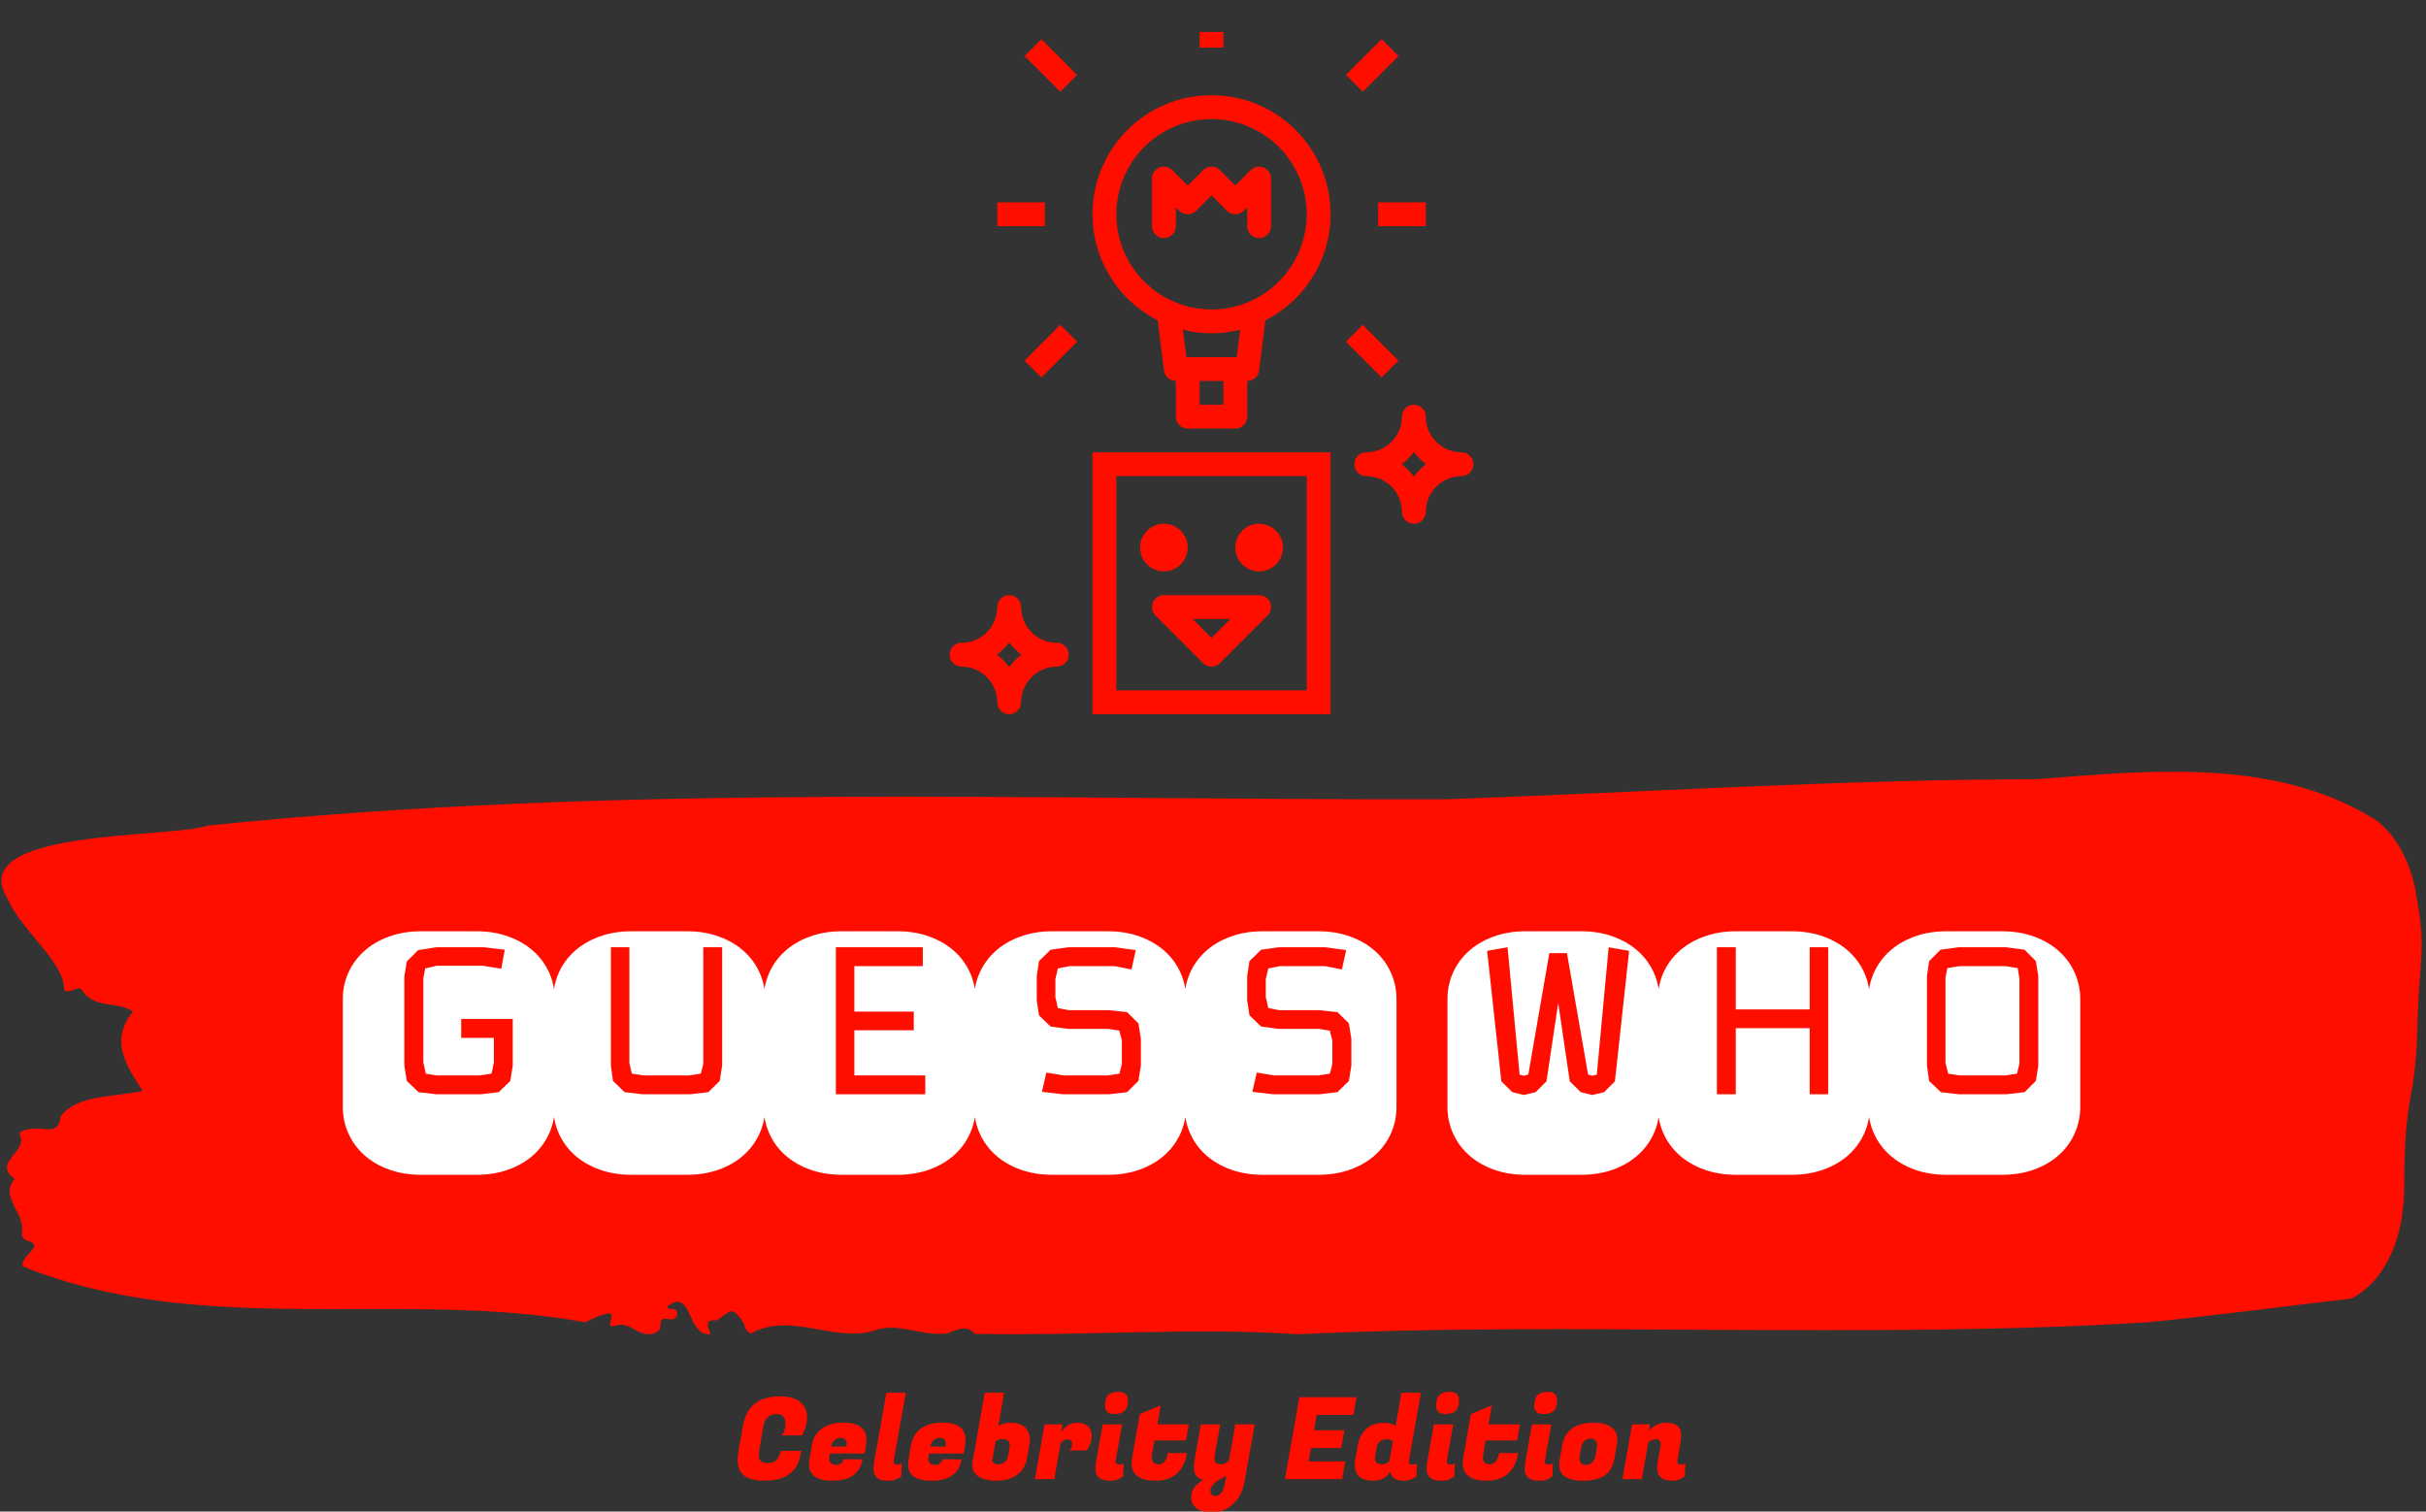 <svg xmlns="http://www.w3.org/2000/svg" version="1.1" xmlns:xlink="http://www.w3.org/1999/xlink" xmlns:svgjs="http://svgjs.dev/svgjs" width="1000" height="623" viewBox="0 0 1000 623"><rect x="0" y="0" width="1000" height="623" fill="#333333" stroke="none"/><g transform="matrix(1,0,0,1,-0.606,0.151)"><svg viewBox="0 0 396 247" data-background-color="#ffffff" preserveAspectRatio="xMidYMid meet" height="623" width="1000" xmlns="http://www.w3.org/2000/svg" xmlns:xlink="http://www.w3.org/1999/xlink"><g id="tight-bounds" transform="matrix(1,0,0,1,0.24,5.159)"><svg viewBox="0 0 395.52 241.901" height="241.901" width="395.52"><g><svg viewBox="0 0 395.52 241.901" height="241.901" width="395.52"><g transform="matrix(1,0,0,1,0,120.889)"><svg viewBox="0 0 395.52 121.012" height="121.012" width="395.52"><g id="textblocktransform"><svg viewBox="0 0 395.52 121.012" height="121.012" width="395.52" id="textblock"><g><svg viewBox="0 0 395.52 91.938" height="91.938" width="395.52"><path d="M394.594 19.719C392.735 10.176 387.435 7.523 387.435 7.523 371.165-2.307 350.86-0.188 332.619 1.224 300.414 1.282 268.339 3.381 236.208 4.507 168.767 4.679 100.749 1.854 33.643 8.821 27.339 10.958-6.54 9.241 1.121 20.941 3.129 25.808 10.456 31.209 10.232 35.675 11.236 36.458 12.631 34.664 13.226 35.79 15.309 38.824 18.711 37.393 21.501 39.187 17.614 43.978 20.403 47.967 23.062 52.147 18.377 53.235 12.371 52.719 9.675 56.327 9.396 58.941 7.89 58.445 6.235 58.331 5.026 58.254 2.59 58.541 2.999 59.361 4.394 62.167-1.594 63.789 2.162 66.538-0.422 69.515 3.948 72.092 3.353 75.318 3.278 75.966 3.687 76.52 4.338 76.673 7.22 77.493 3.018 79.097 3.464 80.833 33.029 92.705 65.104 84.498 95.394 89.957 103.259 86.139 97.346 91.312 100.489 90.51 102.943 89.575 104.728 93.45 107.499 91.255 107.927 90.625 107.276 89.136 108.8 89.422 109.6 89.575 110.307 89.537 110.418 88.659 110.586 87.342 109.117 88.163 108.726 87.476 112.947 84.002 111.906 92.266 115.866 91.923 115.68 90.911 114.528 89.461 116.889 89.651 119.232 88.201 119.306 86.998 121.389 90.262 121.463 90.968 121.835 91.465 122.43 91.808 128.938 88.258 135.409 93.068 142.233 91.465 146.417 89.709 150.433 92.419 154.672 91.751 156.16 91.216 157.666 90.262 159.098 91.865 176.632 92.209 195.319 90.777 211.943 91.923 256.364 89.785 303.836 92.801 350.674 89.976 361.719 88.888 373.192 87.342 383.958 86.101 383.958 86.101 392.679 82.704 392.679 67.435S394.538 54.074 394.817 41.916C395.096 29.758 396.398 29.262 394.538 19.719Z" opacity="1" fill="#ff0e00" data-fill-palette-color="tertiary"></path><g transform="matrix(1,0,0,1,55.768,26.069)"><svg width="283.983" viewBox="-0.1 -33.45 238.63 33.45" height="39.801" data-palette-color="#ffffff"><path d="M11.21-28.34L12.79-28.71 19.14-28.71 21.66-28.3 22.14-30.91 19.31-31.25 12.74-31.25 10.25-30.86 8.69-29.3 8.35-27.25 8.35-14.99 8.69-12.89 10.3-11.35 12.74-11.06 18.85-11.06 21.31-11.35 22.9-12.89 23.24-14.99 23.24-21.41 16.16-21.41 16.16-18.8 20.65-18.8 20.65-15.36Q20.53-14.97 20.48-14.62 20.43-14.28 20.31-13.89L20.31-13.89 18.7-13.65 12.79-13.65 11.3-13.89 10.96-15.45 10.96-27 11.21-28.34ZM10.69-33.45L18.21-33.45Q20.68-33.45 22.68-32.71 24.68-31.98 26.09-30.71 27.49-29.44 28.25-27.75 29-26.05 29-24.15L29-24.15 29-9.3Q29-7.4 28.25-5.7 27.49-4 26.09-2.73 24.68-1.46 22.68-0.73 20.68 0 18.21 0L18.21 0 10.69 0Q8.23 0 6.23-0.73 4.22-1.46 2.82-2.73 1.42-4 0.66-5.7-0.1-7.4-0.1-9.3L-0.1-9.3-0.1-24.15Q-0.1-26.05 0.66-27.75 1.42-29.44 2.82-30.71 4.22-31.98 6.23-32.71 8.23-33.45 10.69-33.45L10.69-33.45ZM39.6-33.45L47.12-33.45Q49.58-33.45 51.58-32.71 53.59-31.98 54.99-30.71 56.39-29.44 57.15-27.75 57.91-26.05 57.91-24.15L57.91-24.15 57.91-9.3Q57.91-7.4 57.15-5.7 56.39-4 54.99-2.73 53.59-1.46 51.58-0.73 49.58 0 47.12 0L47.12 0 39.6 0Q37.13 0 35.13-0.73 33.13-1.46 31.72-2.73 30.32-4 29.56-5.7 28.81-7.4 28.81-9.3L28.81-9.3 28.81-24.15Q28.81-26.05 29.56-27.75 30.32-29.44 31.72-30.71 33.13-31.98 35.13-32.71 37.13-33.45 39.6-33.45L39.6-33.45ZM52-14.99L52-31.25 49.41-31.25 49.41-15.26Q49.36-14.94 49.25-14.58 49.14-14.21 49.05-13.89L49.05-13.89 47.46-13.65 41.21-13.65 39.6-13.89 39.26-15.36 39.26-31.25 36.72-31.25 36.72-14.99 37.01-12.89 38.6-11.35 41.06-11.06 47.6-11.06 50.1-11.35 51.66-12.89 52-14.99ZM79.9-11.06L79.9-13.65 70.16-13.65 70.16-19.85 78.32-19.85 78.32-22.41 70.16-22.41 70.16-28.66 79.56-28.66 79.56-31.25 67.62-31.25 67.62-11.06 79.9-11.06ZM68.5-33.45L76.02-33.45Q78.49-33.45 80.49-32.71 82.49-31.98 83.89-30.71 85.3-29.44 86.05-27.75 86.81-26.05 86.81-24.15L86.81-24.15 86.81-9.3Q86.81-7.4 86.05-5.7 85.3-4 83.89-2.73 82.49-1.46 80.49-0.73 78.49 0 76.02 0L76.02 0 68.5 0Q66.04 0 64.03-0.73 62.03-1.46 60.63-2.73 59.22-4 58.47-5.7 57.71-7.4 57.71-9.3L57.71-9.3 57.71-24.15Q57.71-26.05 58.47-27.75 59.22-29.44 60.63-30.71 62.03-31.98 64.03-32.71 66.04-33.45 68.5-33.45L68.5-33.45ZM97.4-33.45L104.92-33.45Q107.39-33.45 109.39-32.71 111.39-31.98 112.8-30.71 114.2-29.44 114.96-27.75 115.72-26.05 115.72-24.15L115.72-24.15 115.72-9.3Q115.72-7.4 114.96-5.7 114.2-4 112.8-2.73 111.39-1.46 109.39-0.73 107.39 0 104.92 0L104.92 0 97.4 0Q94.94 0 92.94-0.73 90.93-1.46 89.53-2.73 88.13-4 87.37-5.7 86.61-7.4 86.61-9.3L86.61-9.3 86.61-24.15Q86.61-26.05 87.37-27.75 88.13-29.44 89.53-30.71 90.93-31.98 92.94-32.71 94.94-33.45 97.4-33.45L97.4-33.45ZM109.51-14.99L109.51-18.7 109.17-20.8 107.61-22.34 105.07-22.61 99.6-22.61 98.11-22.9Q97.99-23.32 97.94-23.65 97.89-23.97 97.77-24.34L97.77-24.34 97.77-26.9 98.11-28.34 99.72-28.66 105.93-28.66 108.22-28.2 108.81-30.86 105.97-31.25 99.55-31.25 97.11-30.91 95.52-29.35 95.21-27.29 95.21-23.95 95.52-21.9 97.11-20.36 99.55-20.04 105.07-20.04 106.56-19.8Q106.63-19.43 106.73-19.12 106.83-18.8 106.9-18.46L106.9-18.46 106.9-15.26Q106.85-14.94 106.74-14.58 106.63-14.21 106.56-13.89L106.56-13.89 104.97-13.65 98.92-13.65 96.53-14.04 95.92-11.4 98.77-11.06 105.12-11.06 107.61-11.35 109.17-12.89 109.51-14.99ZM126.31-33.45L133.83-33.45Q136.29-33.45 138.3-32.71 140.3-31.98 141.7-30.71 143.11-29.44 143.86-27.75 144.62-26.05 144.62-24.15L144.62-24.15 144.62-9.3Q144.62-7.4 143.86-5.7 143.11-4 141.7-2.73 140.3-1.46 138.3-0.73 136.29 0 133.83 0L133.83 0 126.31 0Q123.84 0 121.84-0.73 119.84-1.46 118.43-2.73 117.03-4 116.27-5.7 115.52-7.4 115.52-9.3L115.52-9.3 115.52-24.15Q115.52-26.05 116.27-27.75 117.03-29.44 118.43-30.71 119.84-31.98 121.84-32.71 123.84-33.45 126.31-33.45L126.31-33.45ZM138.42-14.99L138.42-18.7 138.08-20.8 136.51-22.34 133.97-22.61 128.51-22.61 127.02-22.9Q126.89-23.32 126.85-23.65 126.8-23.97 126.67-24.34L126.67-24.34 126.67-26.9 127.02-28.34 128.63-28.66 134.83-28.66 137.12-28.2 137.71-30.86 134.88-31.25 128.46-31.25 126.02-30.91 124.43-29.35 124.11-27.29 124.11-23.95 124.43-21.9 126.02-20.36 128.46-20.04 133.97-20.04 135.46-19.8Q135.54-19.43 135.63-19.12 135.73-18.8 135.81-18.46L135.81-18.46 135.81-15.26Q135.76-14.94 135.65-14.58 135.54-14.21 135.46-13.89L135.46-13.89 133.88-13.65 127.82-13.65 125.43-14.04 124.82-11.4 127.68-11.06 134.02-11.06 136.51-11.35 138.08-12.89 138.42-14.99ZM170.93-13.79L168.03-30.44 165.61-30.44 162.73-13.79 162.17-13.6 161.53-13.75 159.87-31.25 157.07-30.76 159.02-12.84 160.53-11.35 162.12-10.96 163.73-11.35 165.22-12.84 166.83-23.61 168.42-12.84 169.93-11.35 171.52-10.96 173.13-11.35 174.62-12.84 176.57-30.76 173.76-31.25 172.13-13.75 171.47-13.6 170.93-13.79ZM169.93 0L162.41 0Q159.95 0 157.94-0.73 155.94-1.46 154.54-2.73 153.13-4 152.38-5.7 151.62-7.4 151.62-9.3L151.62-9.3 151.62-24.15Q151.62-26.05 152.38-27.75 153.13-29.44 154.54-30.71 155.94-31.98 157.94-32.71 159.95-33.45 162.41-33.45L162.41-33.45 169.93-33.45Q172.4-33.45 174.4-32.71 176.4-31.98 177.8-30.71 179.21-29.44 179.97-27.75 180.72-26.05 180.72-24.15L180.72-24.15 180.72-9.3Q180.72-7.4 179.97-5.7 179.21-4 177.8-2.73 176.4-1.46 174.4-0.73 172.4 0 169.93 0L169.93 0ZM203.91-11.06L203.91-31.25 201.37-31.25 201.37-22.71 191.22-22.71 191.22-31.25 188.63-31.25 188.63-11.06 191.22-11.06 191.22-20.14 201.37-20.14 201.37-11.06 203.91-11.06ZM191.32-33.45L198.84-33.45Q201.3-33.45 203.3-32.71 205.3-31.98 206.71-30.71 208.11-29.44 208.87-27.75 209.63-26.05 209.63-24.15L209.63-24.15 209.63-9.3Q209.63-7.4 208.87-5.7 208.11-4 206.71-2.73 205.3-1.46 203.3-0.73 201.3 0 198.84 0L198.84 0 191.32 0Q188.85 0 186.85-0.73 184.85-1.46 183.44-2.73 182.04-4 181.28-5.7 180.52-7.4 180.52-9.3L180.52-9.3 180.52-24.15Q180.52-26.05 181.28-27.75 182.04-29.44 183.44-30.71 184.85-31.98 186.85-32.71 188.85-33.45 191.32-33.45L191.32-33.45ZM220.22-33.45L227.74-33.45Q230.2-33.45 232.21-32.71 234.21-31.98 235.61-30.71 237.02-29.44 237.77-27.75 238.53-26.05 238.53-24.15L238.53-24.15 238.53-9.3Q238.53-7.4 237.77-5.7 237.02-4 235.61-2.73 234.21-1.46 232.21-0.73 230.2 0 227.74 0L227.74 0 220.22 0Q217.75 0 215.75-0.73 213.75-1.46 212.35-2.73 210.94-4 210.19-5.7 209.43-7.4 209.43-9.3L209.43-9.3 209.43-24.15Q209.43-26.05 210.19-27.75 210.94-29.44 212.35-30.71 213.75-31.98 215.75-32.71 217.75-33.45 220.22-33.45L220.22-33.45ZM232.77-14.99L232.77-27.29 232.43-29.35 230.89-30.91 228.37-31.25 221.83-31.25 219.34-30.91 217.78-29.35 217.48-27.29 217.48-14.99 217.78-12.89 219.39-11.35 221.83-11.06 228.37-11.06 230.89-11.35 232.43-12.89 232.77-14.99ZM230.18-15.26L229.84-13.89 228.23-13.65 221.98-13.65 220.39-13.89 220.02-15.36 220.02-27.05 220.27-28.39 221.98-28.66 228.23-28.66 229.94-28.39 230.18-26.95 230.18-15.26Z" opacity="1" transform="matrix(1,0,0,1,0,0)" fill="#ffffff" class="wordmark-text-0" data-fill-palette-color="quaternary" id="text-0"></path></svg></g></svg></g><g transform="matrix(1,0,0,1,120.314,101.334)"><svg viewBox="0 0 154.892 19.678" height="19.678" width="154.892"><g transform="matrix(1,0,0,1,0,0)"><svg width="154.892" viewBox="1.8 -38.35 416.36 52.9" height="19.678" data-palette-color="#ff0e00"><path d="M13.6 0.7L13.6 0.7Q6.45 0.7 3.7-2.4L3.7-2.4Q1.8-4.6 1.8-8.55L1.8-8.55Q1.8-10.25 2.15-12.2L2.15-12.2 4.2-23.7Q6.45-36.35 20.45-36.35L20.45-36.35Q26.25-36.35 29.25-33.88 32.25-31.4 32.25-27.1L32.25-27.1Q32.25-25.1 31.68-23.13 31.1-21.15 30.55-20.2L30.55-20.2 30-19.2 21.15-19.2Q22.8-21.1 22.8-24.6L22.8-24.6Q22.8-26.45 21.85-27.53 20.9-28.6 19.05-28.6L19.05-28.6Q14-28.6 13.05-23L13.05-23 11.3-12.9Q11.05-11.6 11.05-10.35L11.05-10.35Q11.05-7.05 15-7.05L15-7.05Q19.75-7.05 20.7-12.4L20.7-12.4 29.7-12.4 29.45-10.95Q27.45 0.7 13.6 0.7ZM43.55 0.7L43.55 0.7Q33.15 0.7 33.15-6.5L33.15-6.5Q33.15-7.5 33.35-8.65L33.35-8.65 34.4-14.85Q35.25-19.65 38.82-22.23 42.4-24.8 48.3-24.8L48.3-24.8Q58.35-24.8 58.35-17.2L58.35-17.2Q58.35-16.1 58.15-14.8L58.15-14.8 57.55-11.25 42.3-11.25 42.1-10.1Q42-9.5 42-9L42-9Q42-6.25 45.25-6.25L45.25-6.25Q46.45-6.25 47.3-7 48.15-7.75 48.3-8.75L48.3-8.75 56.6-8.65Q54.95 0.7 43.55 0.7ZM42.8-14.3L49.55-14.3Q49.75-15.15 49.75-15.88 49.75-16.6 49.1-17.35 48.45-18.1 47.02-18.1 45.6-18.1 44.42-17.15 43.25-16.2 42.8-14.3L42.8-14.3ZM70.35-7.7L70.35-7.7Q70.35-6.4 71.67-6.4 73-6.4 73.9-6.9L73.9-6.9 73.65-1.25Q71.25 0.7 68.25 0.7L68.25 0.7Q63.7 0.7 62.35-1.4L62.35-1.4Q61.5-2.75 61.5-4.35 61.5-5.95 61.7-7.15L61.7-7.15 67.15-37.95 75.65-37.95 70.4-8.3Q70.35-8 70.35-7.7ZM87.09 0.7L87.09 0.7Q76.69 0.7 76.69-6.5L76.69-6.5Q76.69-7.5 76.89-8.65L76.89-8.65 77.94-14.85Q78.79-19.65 82.37-22.23 85.94-24.8 91.84-24.8L91.84-24.8Q101.89-24.8 101.89-17.2L101.89-17.2Q101.89-16.1 101.69-14.8L101.69-14.8 101.09-11.25 85.84-11.25 85.64-10.1Q85.54-9.5 85.54-9L85.54-9Q85.54-6.25 88.79-6.25L88.79-6.25Q89.99-6.25 90.84-7 91.69-7.75 91.84-8.75L91.84-8.75 100.14-8.65Q98.49 0.7 87.09 0.7ZM86.34-14.3L93.09-14.3Q93.29-15.15 93.29-15.88 93.29-16.6 92.64-17.35 91.99-18.1 90.57-18.1 89.14-18.1 87.97-17.15 86.79-16.2 86.34-14.3L86.34-14.3ZM121.74-24.75L121.74-24.75Q126.69-24.75 128.69-22L128.69-22Q130.19-20.05 130.19-17.25L130.19-17.25Q130.19-16.1 129.94-14.85L129.94-14.85 128.94-9.25Q128.09-4.45 124.52-1.88 120.94 0.7 115.52 0.7 110.09 0.7 107.19-1.45L107.19-1.45Q104.89-3.15 104.89-6.2L104.89-6.2Q104.89-7 105.04-7.85L105.04-7.85 110.34-37.95 118.84-37.95 116.29-23.4Q118.39-24.75 121.74-24.75ZM120.64-10.35L121.29-14.1Q121.34-14.5 121.34-15.23 121.34-15.95 120.72-16.78 120.09-17.6 118.02-17.6 115.94-17.6 115.04-16.35L115.04-16.35 113.59-8Q114.19-6.5 116.09-6.5L116.09-6.5Q119.94-6.5 120.64-10.35L120.64-10.35ZM157.34-18.95L157.34-18.95Q157.34-17.25 156.76-15.65 156.19-14.05 155.64-13.3L155.64-13.3 155.09-12.6 147.54-12.6Q148.79-13.75 148.79-15.45L148.79-15.45Q148.79-16.35 148.21-16.93 147.64-17.5 146.64-17.5L146.64-17.5Q144.94-17.5 143.69-15.8L143.69-15.8 140.89 0 132.39 0 136.64-24.05 144.54-24.05 143.94-20.7Q146.79-24.75 150.84-24.75L150.84-24.75Q154.09-24.75 155.71-23.2 157.34-21.65 157.34-18.95ZM169.34-6.4L169.34-6.4Q170.49-6.4 171.38-6.9L171.38-6.9 171.13-1.25Q168.78 0.7 165.78 0.7L165.78 0.7Q161.24 0.7 159.88-1.4L159.88-1.4Q158.99-2.8 158.99-4.38 158.99-5.95 159.19-7.15L159.19-7.15 162.19-24.05 170.69-24.05 167.88-8.3Q167.84-8 167.84-7.75L167.84-7.75Q167.84-6.4 169.34-6.4ZM163.19-32.2L163.19-32.2Q163.19-35.4 164.61-36.88 166.03-38.35 169.03-38.35L169.03-38.35Q173.24-38.35 173.24-34.65L173.24-34.65Q173.24-31.5 171.81-30.05 170.38-28.6 167.34-28.6L167.34-28.6Q163.19-28.6 163.19-32.2ZM185.13 0.7L185.13 0.7Q179.33 0.7 176.78-1.9L176.78-1.9Q174.88-3.8 174.88-7L174.88-7Q174.88-8.05 175.08-9.25L175.08-9.25 178.48-28.6 187.63-32.4 186.18-24.05 199.98-24.05 198.73-17 184.93-17 183.93-11.35Q183.73-10.4 183.73-9.65L183.73-9.65Q183.73-6.5 186.73-6.5L186.73-6.5Q188.33-6.5 189.41-7.85 190.48-9.2 190.88-11.45L190.88-11.45 199.18-11.45Q197.08 0.7 185.13 0.7ZM213.78-24.05L211.43-10.75Q211.28-9.85 211.28-8.95L211.28-8.95Q211.28-6.55 213.98-6.55L213.98-6.55Q216.18-6.55 217.63-8.1L217.63-8.1 220.43-24.05 228.93-24.05 224.53 0.8Q223.43 7.15 219.51 10.85 215.58 14.55 210.53 14.55 205.48 14.55 203.26 12.7 201.03 10.85 201.03 7.85L201.03 7.85Q201.03 3.6 206.28 0.3L206.28 0.3Q203.43-0.4 202.68-2.55L202.68-2.55Q202.23-3.75 202.23-5.25 202.23-6.75 202.48-8.3L202.48-8.3 205.28-24.05 213.78-24.05ZM211.68 7.4L211.68 7.4Q214.93 7.4 215.93 1.5L215.93 1.5 216.43-1.4Q209.48 1.85 209.48 5.15L209.48 5.15Q209.48 6.15 210.06 6.78 210.63 7.4 211.68 7.4ZM268.73-7.8L267.33 0 242.23 0 248.58-36 273.68-36 272.28-28.2 256.18-28.2 255.03-21.45 268.33-21.45 266.93-13.65 253.63-13.65 252.63-7.8 268.73-7.8ZM296.67-7.7L296.67-7.7Q296.67-6.4 298-6.4 299.32-6.4 300.22-6.9L300.22-6.9 299.97-1.25Q297.57 0.7 294.57 0.7L294.57 0.7Q289.07 0.7 288.47-3.3L288.47-3.3Q285.97 0.7 281.12 0.7L281.12 0.7Q272.92 0.7 272.92-6.35L272.92-6.35Q272.92-7.55 273.17-9L273.17-9 274.22-14.85Q275.02-19.35 277.9-22.03 280.77-24.7 285.87-24.7L285.87-24.7Q289.02-24.7 290.87-23.35L290.87-23.35 293.42-37.95 301.97-37.95 296.72-8.3Q296.67-8 296.67-7.7ZM282.52-13.85L281.87-10.1Q281.77-9.65 281.77-8.85 281.77-8.05 282.52-7.28 283.27-6.5 285.05-6.5 286.82-6.5 288.12-7.9L288.12-7.9 289.62-16.3Q289.07-17.55 287.02-17.55L287.02-17.55Q283.17-17.55 282.52-13.85L282.52-13.85ZM314.82-6.4L314.82-6.4Q315.97-6.4 316.87-6.9L316.87-6.9 316.62-1.25Q314.27 0.7 311.27 0.7L311.27 0.7Q306.72 0.7 305.37-1.4L305.37-1.4Q304.47-2.8 304.47-4.38 304.47-5.95 304.67-7.15L304.67-7.15 307.67-24.05 316.17-24.05 313.37-8.3Q313.32-8 313.32-7.75L313.32-7.75Q313.32-6.4 314.82-6.4ZM308.67-32.2L308.67-32.2Q308.67-35.4 310.1-36.88 311.52-38.35 314.52-38.35L314.52-38.35Q318.72-38.35 318.72-34.65L318.72-34.65Q318.72-31.5 317.3-30.05 315.87-28.6 312.82-28.6L312.82-28.6Q308.67-28.6 308.67-32.2ZM330.62 0.7L330.62 0.7Q324.82 0.7 322.27-1.9L322.27-1.9Q320.37-3.8 320.37-7L320.37-7Q320.37-8.05 320.57-9.25L320.57-9.25 323.97-28.6 333.12-32.4 331.67-24.05 345.47-24.05 344.22-17 330.42-17 329.42-11.35Q329.22-10.4 329.22-9.65L329.22-9.65Q329.22-6.5 332.22-6.5L332.22-6.5Q333.82-6.5 334.89-7.85 335.97-9.2 336.37-11.45L336.37-11.45 344.67-11.45Q342.57 0.7 330.62 0.7ZM357.92-6.4L357.92-6.4Q359.07-6.4 359.97-6.9L359.97-6.9 359.72-1.25Q357.37 0.7 354.37 0.7L354.37 0.7Q349.82 0.7 348.47-1.4L348.47-1.4Q347.57-2.8 347.57-4.38 347.57-5.95 347.77-7.15L347.77-7.15 350.77-24.05 359.27-24.05 356.47-8.3Q356.42-8 356.42-7.75L356.42-7.75Q356.42-6.4 357.92-6.4ZM351.77-32.2L351.77-32.2Q351.77-35.4 353.19-36.88 354.62-38.35 357.62-38.35L357.62-38.35Q361.82-38.35 361.82-34.65L361.82-34.65Q361.82-31.5 360.39-30.05 358.97-28.6 355.92-28.6L355.92-28.6Q351.77-28.6 351.77-32.2ZM377.96-24.75L377.96-24.75Q383.36-24.75 386.11-22.4L386.11-22.4Q388.26-20.55 388.26-17.25L388.26-17.25Q388.26-16.15 388.01-14.85L388.01-14.85 386.96-9Q386.01-3.7 382.54-1.5 379.06 0.7 373.26 0.7 367.46 0.7 364.76-1.5L364.76-1.5Q362.76-3.15 362.76-6.45L362.76-6.45Q362.76-7.6 363.01-9L363.01-9 364.06-14.85Q365.81-24.75 377.96-24.75ZM378.66-10.1L379.31-13.85Q379.41-14.35 379.41-15.13 379.41-15.9 378.76-16.85 378.11-17.8 376.49-17.8 374.86-17.8 373.76-16.73 372.66-15.65 372.36-13.85L372.36-13.85 371.71-10.1Q371.61-9.6 371.61-8.83 371.61-8.05 372.26-7.15 372.91-6.25 374.54-6.25 376.16-6.25 377.26-7.38 378.36-8.5 378.66-10.1L378.66-10.1ZM407.31-15.35L407.31-15.35Q407.31-17.5 405.24-17.5 403.16-17.5 401.81-15.95L401.81-15.95 399.01 0 390.51 0 394.76-24.05 402.66-24.05 402.11-21.1Q405.06-24.75 409.56-24.75 414.06-24.75 415.41-22.55L415.41-22.55Q416.26-21.15 416.26-19.35 416.26-17.55 416.01-16L416.01-16 414.66-8.3Q414.61-8 414.61-7.75L414.61-7.75Q414.61-6.4 416.11-6.4L416.11-6.4Q417.26-6.4 418.16-6.9L418.16-6.9 417.91-1.25Q415.56 0.7 412.56 0.7L412.56 0.7Q405.76 0.7 405.76-5L405.76-5Q405.76-6 405.96-7.15L405.96-7.15 407.16-13.8Q407.31-14.7 407.31-15.35Z" opacity="1" transform="matrix(1,0,0,1,0,0)" fill="#ff0e00" class="slogan-text-1" data-fill-palette-color="secondary" id="text-1"></path></svg></g></svg></g></svg></g></svg></g><g transform="matrix(1,0,0,1,154.966,0)"><svg viewBox="0 0 85.588 111.493" height="111.493" width="85.588"><g><svg xmlns="http://www.w3.org/2000/svg" viewBox="0 2.683 44 57.317" x="0" y="0" height="111.493" width="85.588" class="icon-icon-0" id="icon-0"><path d="M5 0C4.869 0 4.739 0.026 4.617 0.076 4.496 0.126 4.386 0.2 4.293 0.293 4.2 0.386 4.126 0.496 4.076 0.617 4.026 0.739 4 0.869 4 1 3.999 1.795 3.683 2.558 3.12 3.12 2.558 3.683 1.795 3.999 1 4 0.735 4 0.48 4.105 0.293 4.293 0.105 4.48 0 4.735 0 5 0 5.265 0.105 5.52 0.293 5.707 0.48 5.895 0.735 6 1 6 1.795 6.001 2.558 6.317 3.12 6.88 3.683 7.442 3.999 8.205 4 9 4 9.265 4.105 9.52 4.293 9.707 4.48 9.895 4.735 10 5 10 5.265 10 5.52 9.895 5.707 9.707 5.895 9.52 6 9.265 6 9 6.001 8.205 6.317 7.442 6.88 6.88 7.442 6.317 8.205 6.001 9 6 9.265 6 9.52 5.895 9.707 5.707 9.895 5.52 10 5.265 10 5 10 4.735 9.895 4.48 9.707 4.293 9.52 4.105 9.265 4 9 4 8.205 3.999 7.442 3.683 6.88 3.12 6.317 2.558 6.001 1.795 6 1 6 0.869 5.974 0.739 5.924 0.617 5.874 0.496 5.8 0.386 5.707 0.293 5.614 0.2 5.504 0.126 5.383 0.076 5.261 0.026 5.131 0 5 0V0ZM6.031 5C5.639 5.292 5.292 5.639 5 6.031 4.708 5.639 4.361 5.292 3.969 5 4.361 4.708 4.708 4.361 5 3.969 5.292 4.361 5.639 4.708 6.031 5Z" transform="translate(34 34)" fill="#ff0e00" data-fill-palette-color="accent"></path><path d="M1 4C0.735 4 0.48 4.105 0.293 4.293 0.105 4.48 0 4.735 0 5 0 5.265 0.105 5.52 0.293 5.707 0.48 5.895 0.735 6 1 6 1.795 6.001 2.558 6.317 3.12 6.88 3.683 7.442 3.999 8.205 4 9 4 9.265 4.105 9.52 4.293 9.707 4.48 9.895 4.735 10 5 10 5.265 10 5.52 9.895 5.707 9.707 5.895 9.52 6 9.265 6 9 6.001 8.205 6.317 7.442 6.88 6.88 7.442 6.317 8.205 6.001 9 6 9.265 6 9.52 5.895 9.707 5.707 9.895 5.52 10 5.265 10 5 10 4.735 9.895 4.48 9.707 4.293 9.52 4.105 9.265 4 9 4 8.205 3.999 7.442 3.683 6.88 3.12 6.317 2.558 6.001 1.795 6 1 6 0.735 5.895 0.48 5.707 0.293 5.52 0.105 5.265 0 5 0 4.735 0 4.48 0.105 4.293 0.293 4.105 0.48 4 0.735 4 1 3.999 1.795 3.683 2.558 3.12 3.12 2.558 3.683 1.795 3.999 1 4V4ZM6.031 5C5.639 5.292 5.292 5.639 5 6.031 4.708 5.639 4.361 5.292 3.969 5 4.361 4.708 4.708 4.361 5 3.969 5.292 4.361 5.639 4.708 6.031 5V5Z" transform="translate(0 50)" fill="#ff0e00" data-fill-palette-color="accent"></path><path d="M20 0H0V22H20V0ZM18 20H2V2H18V20Z" transform="translate(12 38)" fill="#ff0e00" data-fill-palette-color="accent"></path><path d="M2 4C3.105 4 4 3.105 4 2 4 0.895 3.105 0 2 0 0.895 0 0 0.895 0 2 0 3.105 0.895 4 2 4Z" transform="translate(16 44)" fill="#ff0e00" data-fill-palette-color="accent"></path><path d="M2 4C3.105 4 4 3.105 4 2 4 0.895 3.105 0 2 0 0.895 0 0 0.895 0 2 0 3.105 0.895 4 2 4Z" transform="translate(24 44)" fill="#ff0e00" data-fill-palette-color="accent"></path><path d="M9 0H1C0.802 0 0.609 0.059 0.444 0.169 0.28 0.278 0.152 0.435 0.076 0.617 0 0.8-0.019 1.001 0.019 1.195 0.058 1.389 0.153 1.567 0.293 1.707L4.293 5.707C4.386 5.8 4.496 5.874 4.617 5.924 4.739 5.974 4.869 6 5 6 5.131 6 5.261 5.974 5.383 5.924 5.504 5.874 5.614 5.8 5.707 5.707L9.707 1.707C9.847 1.567 9.942 1.389 9.981 1.195 10.019 1.001 9.999 0.8 9.924 0.617 9.848 0.435 9.72 0.278 9.555 0.168 9.391 0.059 9.198 0 9 0ZM5 3.586L3.414 2H6.586L5 3.586Z" transform="translate(17 50)" fill="#ff0e00" data-fill-palette-color="accent"></path><path d="M10 0C7.752-0.002 5.57 0.754 3.805 2.146 2.04 3.538 0.796 5.484 0.274 7.67-0.249 9.856-0.019 12.154 0.926 14.193 1.871 16.233 3.475 17.894 5.481 18.909L6.008 23.124C6.038 23.366 6.156 23.588 6.338 23.75 6.521 23.911 6.756 24 7 24V27C7 27.131 7.026 27.261 7.076 27.383 7.126 27.504 7.2 27.614 7.293 27.707 7.386 27.8 7.496 27.874 7.617 27.924 7.739 27.974 7.869 28 8 28H12C12.131 28 12.261 27.974 12.383 27.924 12.504 27.874 12.614 27.8 12.707 27.707 12.8 27.614 12.874 27.504 12.924 27.383 12.974 27.261 13 27.131 13 27V24C13.244 24 13.479 23.911 13.662 23.75 13.844 23.588 13.962 23.366 13.992 23.124L14.519 18.909C16.524 17.894 18.129 16.233 19.074 14.194 20.019 12.154 20.249 9.856 19.726 7.67 19.204 5.484 17.96 3.538 16.195 2.146 14.43 0.754 12.248-0.002 10 0V0ZM11 26H9V24H11V26ZM12.117 22H7.883L7.595 19.695C9.172 20.102 10.827 20.102 12.405 19.695L12.117 22ZM10 18C8.418 18 6.871 17.531 5.555 16.652 4.24 15.773 3.214 14.523 2.609 13.062 2.003 11.6 1.845 9.991 2.154 8.439 2.462 6.887 3.224 5.462 4.343 4.343 5.462 3.224 6.887 2.462 8.439 2.154 9.991 1.845 11.6 2.003 13.062 2.609 14.523 3.214 15.773 4.24 16.652 5.555 17.531 6.871 18 8.418 18 10 17.998 12.121 17.154 14.154 15.654 15.654 14.154 17.154 12.121 17.998 10 18Z" transform="translate(12 8)" fill="#ff0e00" data-fill-palette-color="accent"></path><path d="M9.383 0.077C9.2 0.001 8.999-0.019 8.805 0.019 8.611 0.058 8.433 0.153 8.293 0.293L7 1.586 5.707 0.293C5.614 0.2 5.504 0.127 5.383 0.076 5.261 0.026 5.131 0 5 0 4.869 0 4.739 0.026 4.617 0.076 4.496 0.127 4.386 0.2 4.293 0.293L3 1.586 1.707 0.293C1.567 0.153 1.389 0.058 1.195 0.02 1.001-0.019 0.8 0.001 0.617 0.077 0.435 0.152 0.278 0.28 0.168 0.445 0.059 0.609 0 0.803 0 1V5C0 5.266 0.105 5.52 0.293 5.707 0.48 5.895 0.735 6 1 6 1.265 6 1.52 5.895 1.707 5.707 1.895 5.52 2 5.266 2 5V3.414L2.293 3.707C2.386 3.8 2.496 3.874 2.617 3.924 2.739 3.975 2.869 4 3 4 3.131 4 3.261 3.975 3.383 3.924 3.504 3.874 3.614 3.8 3.707 3.707L5 2.414 6.293 3.707C6.386 3.8 6.496 3.874 6.617 3.924 6.739 3.975 6.869 4 7 4 7.131 4 7.261 3.975 7.383 3.924 7.504 3.874 7.614 3.8 7.707 3.707L8 3.414V5C8 5.266 8.105 5.52 8.293 5.707 8.48 5.895 8.735 6 9 6 9.265 6 9.52 5.895 9.707 5.707 9.895 5.52 10 5.266 10 5V1C10 0.803 9.942 0.609 9.832 0.445 9.722 0.28 9.566 0.152 9.383 0.077V0.077Z" transform="translate(17 14)" fill="#ff0e00" data-fill-palette-color="accent"></path><path d="M2 0H0V4H2V0Z" transform="translate(21)" fill="#ff0e00" data-fill-palette-color="accent"></path><path d="M4 0H0V2H4V0Z" transform="translate(36 17)" fill="#ff0e00" data-fill-palette-color="accent"></path><path d="M4 0H0V2H4V0Z" transform="translate(4 17)" fill="#ff0e00" data-fill-palette-color="accent"></path><path d="M2 0H0V4.243H2V0Z" transform="translate(6.293 4.707) rotate(-45)" fill="#ff0e00" data-fill-palette-color="accent"></path><path d="M4.243 0H0V2H4.243V0Z" transform="translate(33.293 6.293) rotate(-45)" fill="#ff0e00" data-fill-palette-color="accent"></path><path d="M4.243 0H0V2H4.243V0Z" transform="translate(6.293 30.293) rotate(-45)" fill="#ff0e00" data-fill-palette-color="accent"></path><path d="M2 0H0V4.243H2V0Z" transform="translate(33.293 28.707) rotate(-45)" fill="#ff0e00" data-fill-palette-color="accent"></path></svg></g></svg></g><g></g></svg></g><defs></defs></svg><rect width="395.52" height="241.901" fill="none" stroke="none" visibility="hidden"></rect></g></svg></g></svg>